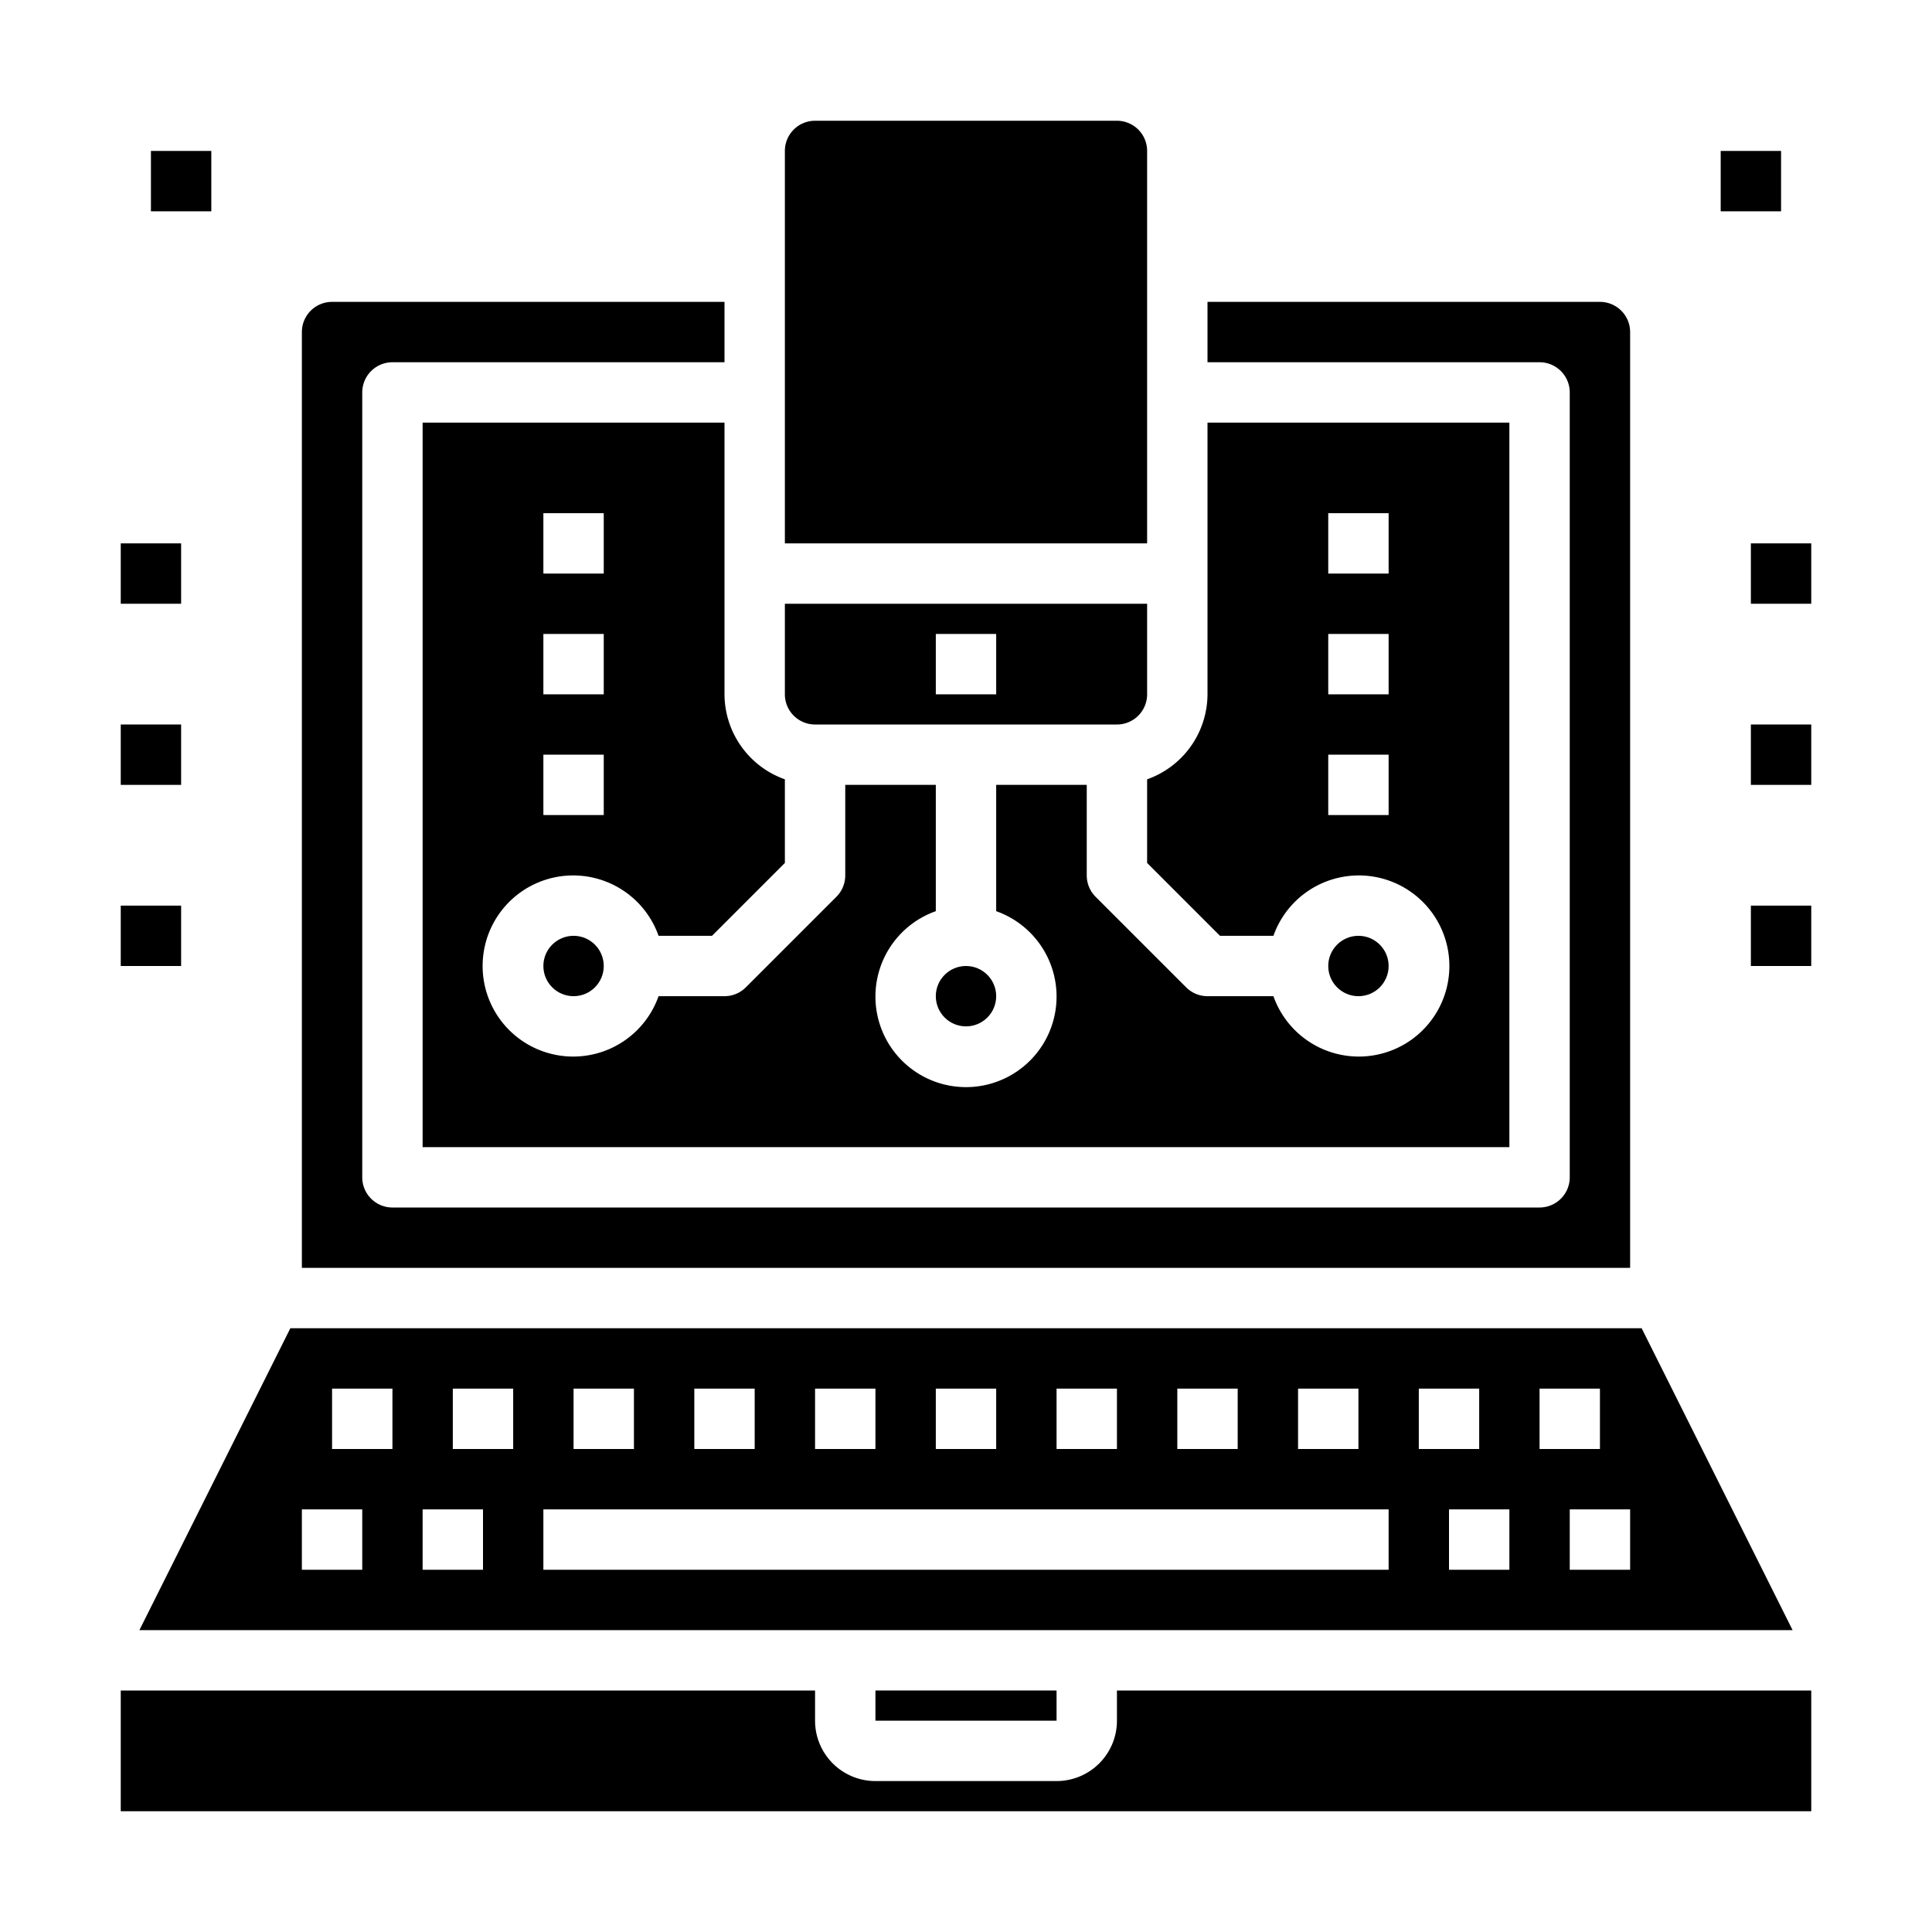 <svg xmlns="http://www.w3.org/2000/svg" viewBox="0 0 64 64" x="0px" y="0px"><g><circle cx="19" cy="32" r="1"></circle><path d="M24,23V14H14V38H50V14H40v9a3,3,0,0,1-2,2.816v2.77L40.414,31h1.77a3,3,0,1,1,0,2H40a1,1,0,0,1-.707-.293l-3-3A1,1,0,0,1,36,29V26H33v4.184a3,3,0,1,1-2,0V26H28v3a1,1,0,0,1-.293.707l-3,3A1,1,0,0,1,24,33H21.816a3,3,0,1,1,0-2h1.77L26,28.586v-2.77A3,3,0,0,1,24,23Zm22,4H44V25h2Zm0-4H44V21h2Zm0-4H44V17h2ZM20,27H18V25h2Zm0-4H18V21h2Zm0-4H18V17h2Z"></path><circle cx="45" cy="32" r="1"></circle><path d="M38,5a1,1,0,0,0-1-1H27a1,1,0,0,0-1,1V18H38Z"></path><path d="M10,11V42H54V11a1,1,0,0,0-1-1H40v2H51a1,1,0,0,1,1,1V39a1,1,0,0,1-1,1H13a1,1,0,0,1-1-1V13a1,1,0,0,1,1-1H24V10H11A1,1,0,0,0,10,11Z"></path><path d="M38,23V20H26v3a1,1,0,0,0,1,1H37A1,1,0,0,0,38,23Zm-5,0H31V21h2Z"></path><circle cx="32" cy="33" r="1"></circle><rect x="29" y="56" width="6" height="1"></rect><path d="M59.382,54l-5-10H9.618l-5,10ZM54,52H52V50h2Zm-3-6h2v2H51Zm-1,6H48V50h2Zm-3-6h2v2H47Zm-4,0h2v2H43Zm-4,0h2v2H39Zm-4,0h2v2H35Zm-4,0h2v2H31Zm-4,0h2v2H27Zm-4,0h2v2H23Zm-4,0h2v2H19Zm-1,4H46v2H18Zm-3-4h2v2H15Zm-1,4h2v2H14Zm-3-4h2v2H11Zm-1,4h2v2H10Z"></path><path d="M4,60H60V56H37v1a2,2,0,0,1-2,2H29a2,2,0,0,1-2-2V56H4Z"></path><rect x="58" y="30" width="2" height="2"></rect><rect x="4" y="30" width="2" height="2"></rect><rect x="4" y="24" width="2" height="2"></rect><rect x="4" y="18" width="2" height="2"></rect><rect x="58" y="24" width="2" height="2"></rect><rect x="58" y="18" width="2" height="2"></rect><rect x="57" y="5" width="2" height="2"></rect><rect x="5" y="5" width="2" height="2"></rect></g></svg>